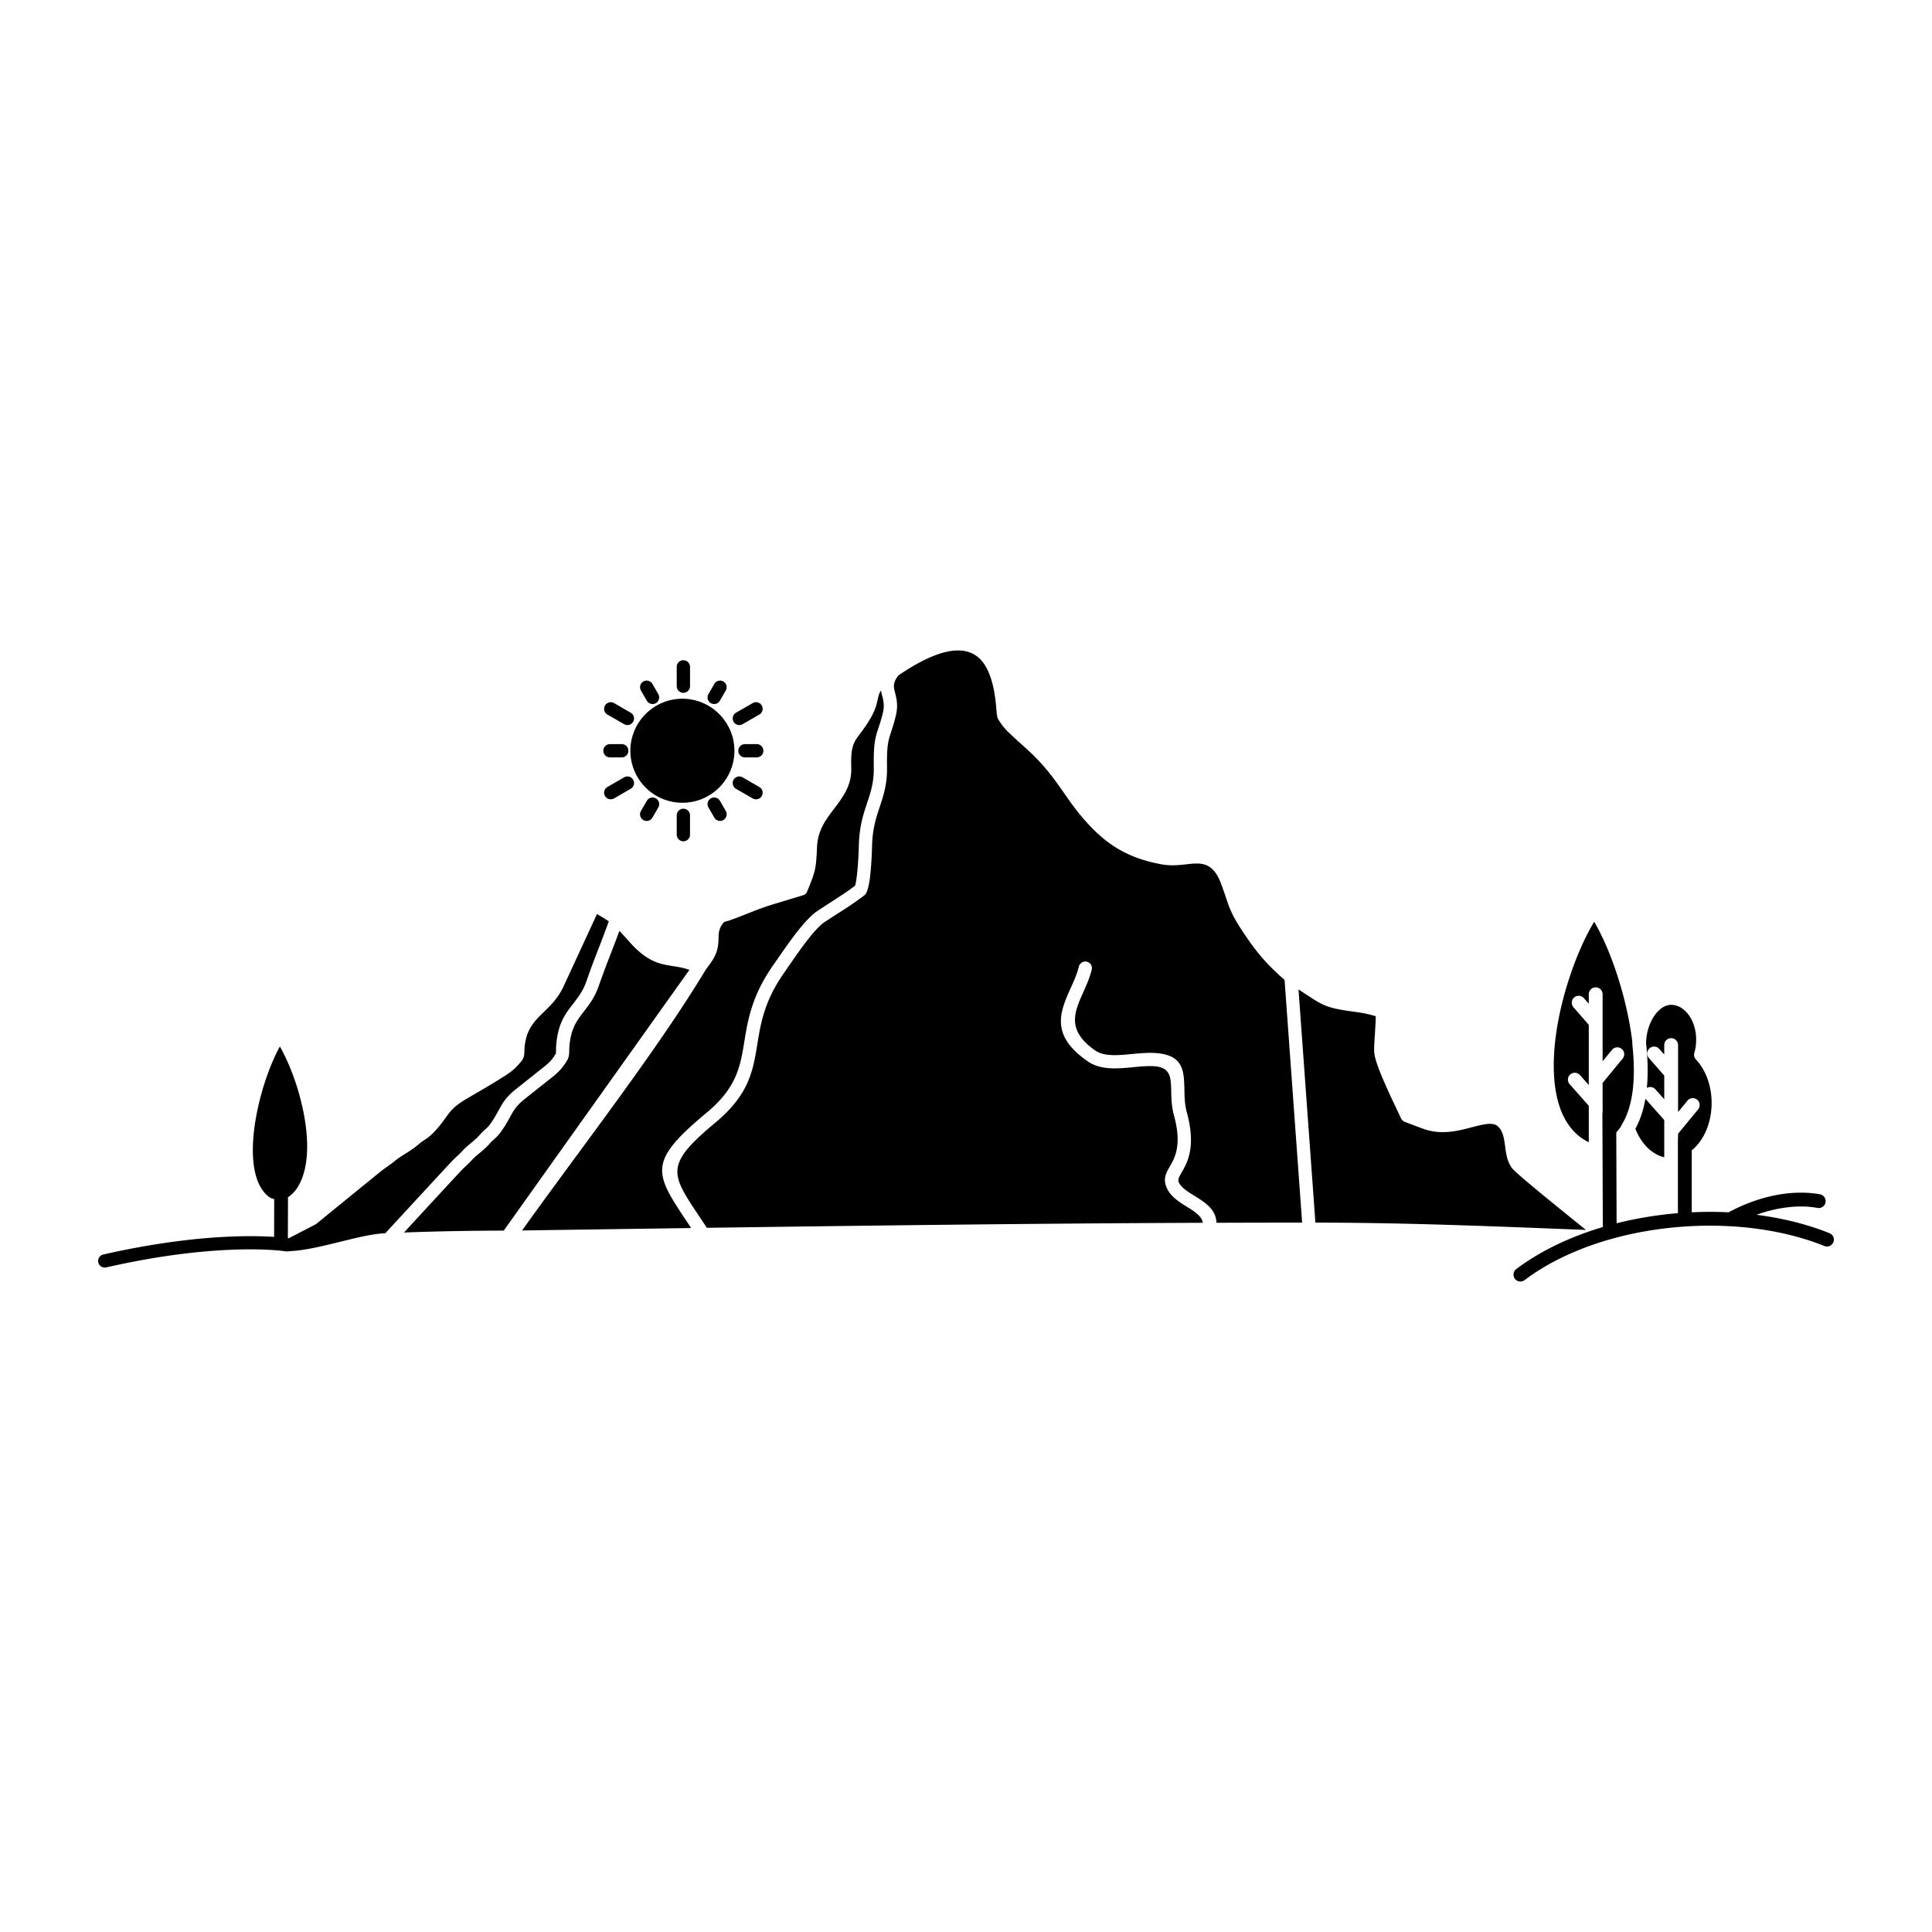 <svg height="512" style="enable-background:new 0 0 512 512" width="512" xml:space="preserve" xmlns="http://www.w3.org/2000/svg"><path d="M187.329 325.383c43.831-.615 87.591-1.159 131.451-1.331-.314-1.804-2.246-3.006-4.18-4.208-2.318-1.446-4.666-2.906-5.582-5.512-.758-2.118.015-3.492 1.06-5.311 1.302-2.291 3.192-5.611 1.016-13.499-.614-2.276-.673-4.479-.716-6.513-.07-3.449-.143-6.213-4.609-6.456-1.646-.101-3.521.086-5.396.258-4.295.415-8.675.83-12.096-1.532-10.106-6.985-7.358-13.126-4.452-19.61.815-1.818 1.646-3.679 2.09-5.512a1.769 1.769 0 0 1 2.119-1.302 1.765 1.765 0 0 1 1.288 2.118c-.529 2.147-1.417 4.151-2.305 6.126-2.291 5.125-4.451 9.963 3.249 15.303 2.377 1.632 6.113 1.273 9.777.916 2.019-.186 4.022-.372 5.912-.271 7.716.43 7.815 4.638 7.931 9.891.028 1.818.085 3.795.587 5.655 2.562 9.29.257 13.355-1.346 16.161-.587 1.016-1.017 1.789-.802 2.404.516 1.446 2.334 2.577 4.137 3.693 2.906 1.804 5.797 3.622 5.912 7.2 7.559-.028 15.131-.043 22.703-.043l-4.652-64.329c-.615-.545-1.346-1.146-1.904-1.719-2.033-1.875-3.692-3.664-5.195-5.539s-2.878-3.852-4.352-6.099c-2.563-3.923-3.164-5.697-4.137-8.603a83.613 83.613 0 0 0-1.231-3.508c-2.205-5.912-5.383-5.582-9.075-5.182l-.029.015c-2.047.215-4.209.458-6.585.028-4.48-.816-8.159-2.09-11.466-4.036-3.278-1.904-6.155-4.452-9.09-7.788l-.101-.114c-2.219-2.576-3.864-4.938-5.482-7.257-2.276-3.25-4.509-6.441-8.445-10.235l-2.348-2.147c-1.26-1.145-2.533-2.291-3.65-3.363l-.058-.058a17.021 17.021 0 0 1-1.46-1.604l-.028-.043a16.652 16.652 0 0 1-1.288-1.89c-.272-.516-.344-1.288-.444-2.447-.229-2.777-.729-8.475-3.307-12.211-2.992-4.309-9.261-6.012-22.588 3.063-1.646 1.976-1.345 3.149-.973 4.581.415 1.646.888 3.507.172 6.327-.444 1.789-.845 3.006-1.174 4.022l-.029.1c-.773 2.348-1.174 3.551-1.088 9.434.058 4.438-.916 7.357-1.932 10.422-.945 2.834-1.933 5.825-2.033 10.392-.029 1.317-.172 5.081-.515 8.045-.229 1.86-.559 3.521-1.045 4.409a1.714 1.714 0 0 1-.501.602c-2.205 1.717-4.753 3.363-7.244 4.952l-3.235 2.09c-2.706 1.817-6.628 7.487-9.305 11.366l-1.374 1.989c-5.311 7.501-6.285 13.513-7.172 18.968-1.146 7.1-2.176 13.369-11.037 20.784-13.513 11.237-11.98 13.513-4.48 24.75l2.132 3.208zm-.401-68.237c-12.869 21.357-33.54 47.868-48.57 68.939l44.791-.645-.859-1.317c-8.976-13.412-10.793-16.146 5.139-29.387 7.859-6.586 8.775-12.254 9.82-18.652.945-5.841 2.004-12.268 7.745-20.428l1.374-1.975c2.835-4.094 7-10.092 10.25-12.268l3.292-2.148c2.277-1.459 4.624-2.963 6.686-4.537.171-.473.343-1.561.501-2.863.343-2.905.472-6.47.501-7.715.114-5.096 1.188-8.346 2.219-11.424.916-2.776 1.803-5.425 1.746-9.275-.086-6.499.358-7.873 1.246-10.578l.028-.086c.329-.959.702-2.119 1.117-3.779.501-1.99.143-3.393-.158-4.609a19.514 19.514 0 0 1-.329-1.403c-.53.773-.658 1.433-.83 2.19-.272 1.303-.601 2.834-1.918 5.125-1.088 1.861-2.033 3.12-2.821 4.165-1.646 2.204-2.49 3.335-2.304 8.89.157 4.781-2.147 7.801-4.566 10.979-2.09 2.75-4.28 5.641-4.495 9.921l-.014.329c-.272 5.555-.315 6.084-2.577 11.566a1.69 1.69 0 0 1-1.16 1.102l-8.03 2.434c-2.448.744-4.51 1.561-6.571 2.377-1.618.645-3.25 1.288-4.896 1.861l-1.002.285c-.258.072-.387.101-.573.33-1.217 1.502-1.26 2.748-1.288 4.051-.057 1.89-.129 3.851-2.076 6.57l-1.418 1.975zm246.456 41.984.143.344c.959 2.29 2.362 4.208 4.051 5.525 1.06.802 2.219 1.389 3.465 1.688v-9.861l-4.996-5.641c-.517 2.95-1.376 5.641-2.663 7.945zm-252.54-113.958a13.74 13.74 0 0 1 9.733 4.036c2.506 2.52 4.052 5.954 4.052 9.749 0 3.807-1.546 7.242-4.037 9.748-2.506 2.49-5.956 4.036-9.749 4.036a13.755 13.755 0 0 1-9.749-4.036 13.75 13.75 0 0 1-4.037-9.748c0-3.795 1.546-7.244 4.037-9.734 2.507-2.506 5.942-4.051 9.75-4.051zm163.273 77.041 4.48 61.796c24.205 0 47.424.987 71.702 1.933-6.742-5.425-18.695-15.059-19.653-16.434-1.261-1.789-1.533-3.807-1.791-5.84-.271-1.99-.543-4.008-1.961-5.225-1.316-1.131-3.821-.486-6.741.271-3.722.974-8.003 2.09-12.568.559l-.086-.029c-.873-.301-1.589-.572-2.291-.83l-2.934-1.116a1.777 1.777 0 0 1-.974-.901l-1.203-2.549c-2.161-4.552-5.539-11.681-5.883-14.715-.114-1.074 0-2.892.129-4.781.143-2.377.314-4.924.215-5.053l-1.23-.344c-1.619-.43-3.694-.744-4.524-.845-7.157-.944-8.23-1.66-12.583-4.523l-2.104-1.374zm-237.051 64.416a740.714 740.714 0 0 1 26.425-.501l37.49-52.649c3.836-5.396 7.673-10.779 11.724-16.462-1.56-.544-2.949-.772-4.28-.974-3.565-.559-6.743-1.073-11.41-6.198l-.987-1.116c-.759-.83-1.36-1.488-1.876-2.047-.816 2.232-1.546 4.107-2.262 5.969-.987 2.549-1.975 5.082-3.163 8.503-1.088 3.163-2.577 5.054-3.994 6.899-1.818 2.334-3.55 4.566-3.865 9.662l-.015.688c-.014.945-.028 1.703-.572 2.634-.602 1.002-1.16 1.775-1.79 2.462-.615.688-1.274 1.26-2.075 1.904l-7.158 5.684c-2.419 1.903-3.121 3.162-4.022 4.809l-.043.086c-.558 1.031-1.202 2.219-2.319 3.794-.83 1.173-1.431 1.688-2.018 2.219-.301.258-.601.53-.959.944-1.002 1.146-1.947 1.933-2.863 2.691-.688.572-1.36 1.131-1.99 1.818a29.694 29.694 0 0 1-1.518 1.503l-.043.043c-.415.401-.844.787-1.274 1.245-4.037 4.338-7.73 8.346-11.652 12.598l-3.491 3.792zm72.275-149.903a1.76 1.76 0 0 1 1.761-1.761c.973 0 1.76.787 1.76 1.761v5.125c0 .959-.787 1.761-1.76 1.761a1.769 1.769 0 0 1-1.761-1.761v-5.125zm20.14 9.59c.845-.473 1.918-.186 2.391.658.487.83.201 1.904-.644 2.391l-4.438 2.549a1.745 1.745 0 0 1-2.39-.645 1.769 1.769 0 0 1 .644-2.391l4.437-2.562zm1.747 22.246a1.737 1.737 0 0 1 .644 2.391c-.472.83-1.546 1.116-2.391.644l-4.437-2.563c-.831-.472-1.117-1.545-.644-2.391.486-.829 1.56-1.131 2.39-.644l4.438 2.563zm-18.366 12.639c0 .959-.787 1.746-1.76 1.746a1.756 1.756 0 0 1-1.761-1.746v-5.125c0-.973.787-1.76 1.761-1.76.973 0 1.76.787 1.76 1.76v5.125zm-20.14-9.605c-.845.473-1.918.187-2.391-.644a1.738 1.738 0 0 1 .644-2.391l4.424-2.563a1.749 1.749 0 0 1 2.39.644 1.737 1.737 0 0 1-.644 2.391l-4.423 2.563zm-1.747-22.231a1.745 1.745 0 0 1-.644-2.391c.472-.844 1.546-1.131 2.391-.658l4.423 2.563a1.744 1.744 0 0 1 .644 2.391 1.738 1.738 0 0 1-2.39.645l-4.424-2.55zm28.329-8.115c.473-.846 1.561-1.131 2.391-.659.83.487 1.131 1.56.644 2.404l-1.56 2.691a1.754 1.754 0 0 1-2.391.659c-.83-.486-1.131-1.561-.644-2.391l1.56-2.704zm11.237 15.945a1.76 1.76 0 1 1 0 3.522h-3.121a1.76 1.76 0 1 1 0-3.522h3.121zm-8.203 17.723a1.763 1.763 0 0 1-.63 2.404c-.844.486-1.918.2-2.405-.645l-1.56-2.705a1.744 1.744 0 0 1 .644-2.391 1.753 1.753 0 0 1 2.391.629l1.56 2.708zm-19.439 1.76a1.758 1.758 0 0 1-2.405.645 1.782 1.782 0 0 1-.644-2.404l1.574-2.707c.473-.83 1.561-1.115 2.391-.629s1.131 1.561.644 2.391l-1.56 2.704zm-11.251-15.961a1.76 1.76 0 1 1 0-3.522h3.121a1.76 1.76 0 1 1 0 3.522h-3.121zm8.203-17.722a1.773 1.773 0 0 1 .658-2.404 1.76 1.76 0 0 1 2.391.659l1.56 2.705a1.77 1.77 0 0 1-.644 2.391c-.845.473-1.918.186-2.391-.645l-1.574-2.706zm288.239 138.28a38.11 38.11 0 0 1 2.004-1.018 38.245 38.245 0 0 1 2.435-1.088c3.449-1.416 6.913-2.347 10.191-2.791 3.45-.457 6.729-.4 9.605.129a1.835 1.835 0 0 1 1.46 2.133 1.845 1.845 0 0 1-2.133 1.475c-2.505-.473-5.382-.516-8.445-.1a36.467 36.467 0 0 0-7.701 1.918l.858.114c6.729.931 12.983 2.548 18.48 4.767a1.81 1.81 0 0 1 1.017 2.377 1.831 1.831 0 0 1-2.376 1.016c-5.226-2.104-11.181-3.65-17.607-4.537-6.213-.859-12.897-1.088-19.797-.602-8.389.602-16.276 2.204-23.319 4.58l-.072.029c-7.256 2.462-13.598 5.74-18.666 9.576a1.842 1.842 0 0 1-2.562-.357 1.857 1.857 0 0 1 .357-2.576c5.368-4.052 12.067-7.516 19.697-10.107l.071-.028a93.387 93.387 0 0 1 3.178-1.002l-.114-29.946c0-.186.015-.372.058-.543v-7.701l5.311-6.457a1.807 1.807 0 0 0-.258-2.563 1.818 1.818 0 0 0-2.563.244l-2.49 3.035v-17.766c0-1.002-.83-1.832-1.832-1.832-1.018 0-1.833.83-1.833 1.832v2.52l-1.303-1.488a1.817 1.817 0 0 0-2.576-.172 1.83 1.83 0 0 0-.186 2.576l4.064 4.667v15.946l-2.333-2.619c-.673-.759-1.833-.83-2.577-.172a1.816 1.816 0 0 0-.156 2.576l5.066 5.727v9.662a13.474 13.474 0 0 1-1.961-1.174l-.1-.057c-4.953-3.607-7-10.207-7.201-17.809-.215-7.944 1.589-16.934 4.223-24.836 1.875-5.683 4.195-10.793 6.471-14.558 3.393 5.726 6.914 15.03 8.918 24.679a83.43 83.43 0 0 1 1.188 7.129l-.014.486.029.314c.485 4.395.544 8.646.043 12.426-.459 3.35-1.36 6.327-2.821 8.674a2.176 2.176 0 0 0-.2.459 12.066 12.066 0 0 1-1.288 1.646l.086 24.091a101.385 101.385 0 0 1 16.247-2.677v-19.611c0-.157.015-.314.043-.457v-.988l5.311-6.441c.63-.787.53-1.934-.257-2.577-.773-.63-1.934-.529-2.563.258l-2.49 3.021v-17.75c0-1.017-.83-1.832-1.832-1.832a1.825 1.825 0 0 0-1.832 1.832v2.505l-1.303-1.475a1.821 1.821 0 0 0-2.577-.187c-.772.659-.844 1.818-.186 2.592l4.065 4.652v6.27l-2.334-2.619a1.822 1.822 0 0 0-2.275-.387c.357-3.693.258-7.701-.2-11.811.014-2.733.873-5.425 2.247-7.386 1.188-1.703 2.748-2.819 4.38-2.819 1.746 0 3.351.959 4.538 2.52 1.302 1.688 2.104 4.064 2.104 6.713 0 .602-.043 1.174-.114 1.718v.058a12.46 12.46 0 0 1-.373 1.717 1.837 1.837 0 0 0 .43 1.762c1.274 1.345 2.319 3.092 3.049 5.081.701 1.933 1.103 4.122 1.103 6.442 0 4.122-1.26 7.844-3.292 10.506a12.864 12.864 0 0 1-1.976 2.048v16.419c3.319-.159 6.583-.159 9.761-.001zm-296.757-77.113c-.759-.529-1.718-1.103-3.121-1.933l-8.818 19.081c-1.46 3.178-3.421 5.082-5.311 6.914-2.405 2.334-4.681 4.538-5.082 9.52l-.028.673c-.015 1.002-.029 1.833-.802 2.819-.802.988-1.532 1.747-2.348 2.434-.773.631-1.589 1.188-2.605 1.805-3.049 1.961-6.471 3.893-9.605 5.74-3.335 1.975-4.251 3.249-5.483 4.952-.758 1.06-1.617 2.262-3.063 3.794-1.074 1.145-1.847 1.66-2.634 2.176-.415.271-.845.558-1.317.973-1.231 1.074-2.434 1.847-3.607 2.576l-.128.086c-.945.588-1.861 1.175-2.692 1.848-.744.629-1.403 1.073-2.032 1.531a27.28 27.28 0 0 0-1.661 1.217l-.057.043a4411.604 4411.604 0 0 0-17.192 14l-7.314 3.778-.143-.042.028-10.865c3.851-2.505 4.968-8.274 5.068-12.512.157-5.668-1.131-12.096-3.006-17.75-1.246-3.721-2.72-7.085-4.209-9.69-2.29 4.122-4.609 10.406-5.969 16.935-1.017 4.866-1.489 9.834-1.003 14.057.459 3.937 1.747 7.186 4.224 8.961.3.215.744.372 1.245.473l-.029 10.034c-6.628-.43-22.216-.572-45.263 4.667a1.75 1.75 0 0 0-1.331 2.09 1.77 1.77 0 0 0 2.09 1.331c28-6.37 44.504-4.667 47.138-4.323.645.186 1.632 0 1.947-.014 7.688-.444 18.166-4.452 24.894-4.725l5.869-6.355c3.679-3.994 7.186-7.787 11.667-12.611.515-.544.973-.974 1.431-1.402l.072-.058c.444-.415.888-.831 1.303-1.303.787-.858 1.56-1.503 2.347-2.147.788-.672 1.618-1.359 2.434-2.29.472-.572.902-.931 1.303-1.303a7.273 7.273 0 0 0 1.474-1.603c.959-1.346 1.561-2.463 2.09-3.436l.057-.086c1.088-2.004 1.933-3.551 4.939-5.884l7.128-5.669c.687-.558 1.217-1.016 1.675-1.518.458-.515.888-1.102 1.374-1.918.058-.114.072-.443.072-.844l.014-.888c.387-6.185 2.434-8.818 4.596-11.595 1.259-1.617 2.562-3.307 3.464-5.898 1.231-3.578 2.219-6.098 3.192-8.631a223.908 223.908 0 0 0 2.718-7.215z" style="fill-rule:evenodd;clip-rule:evenodd"/></svg>
